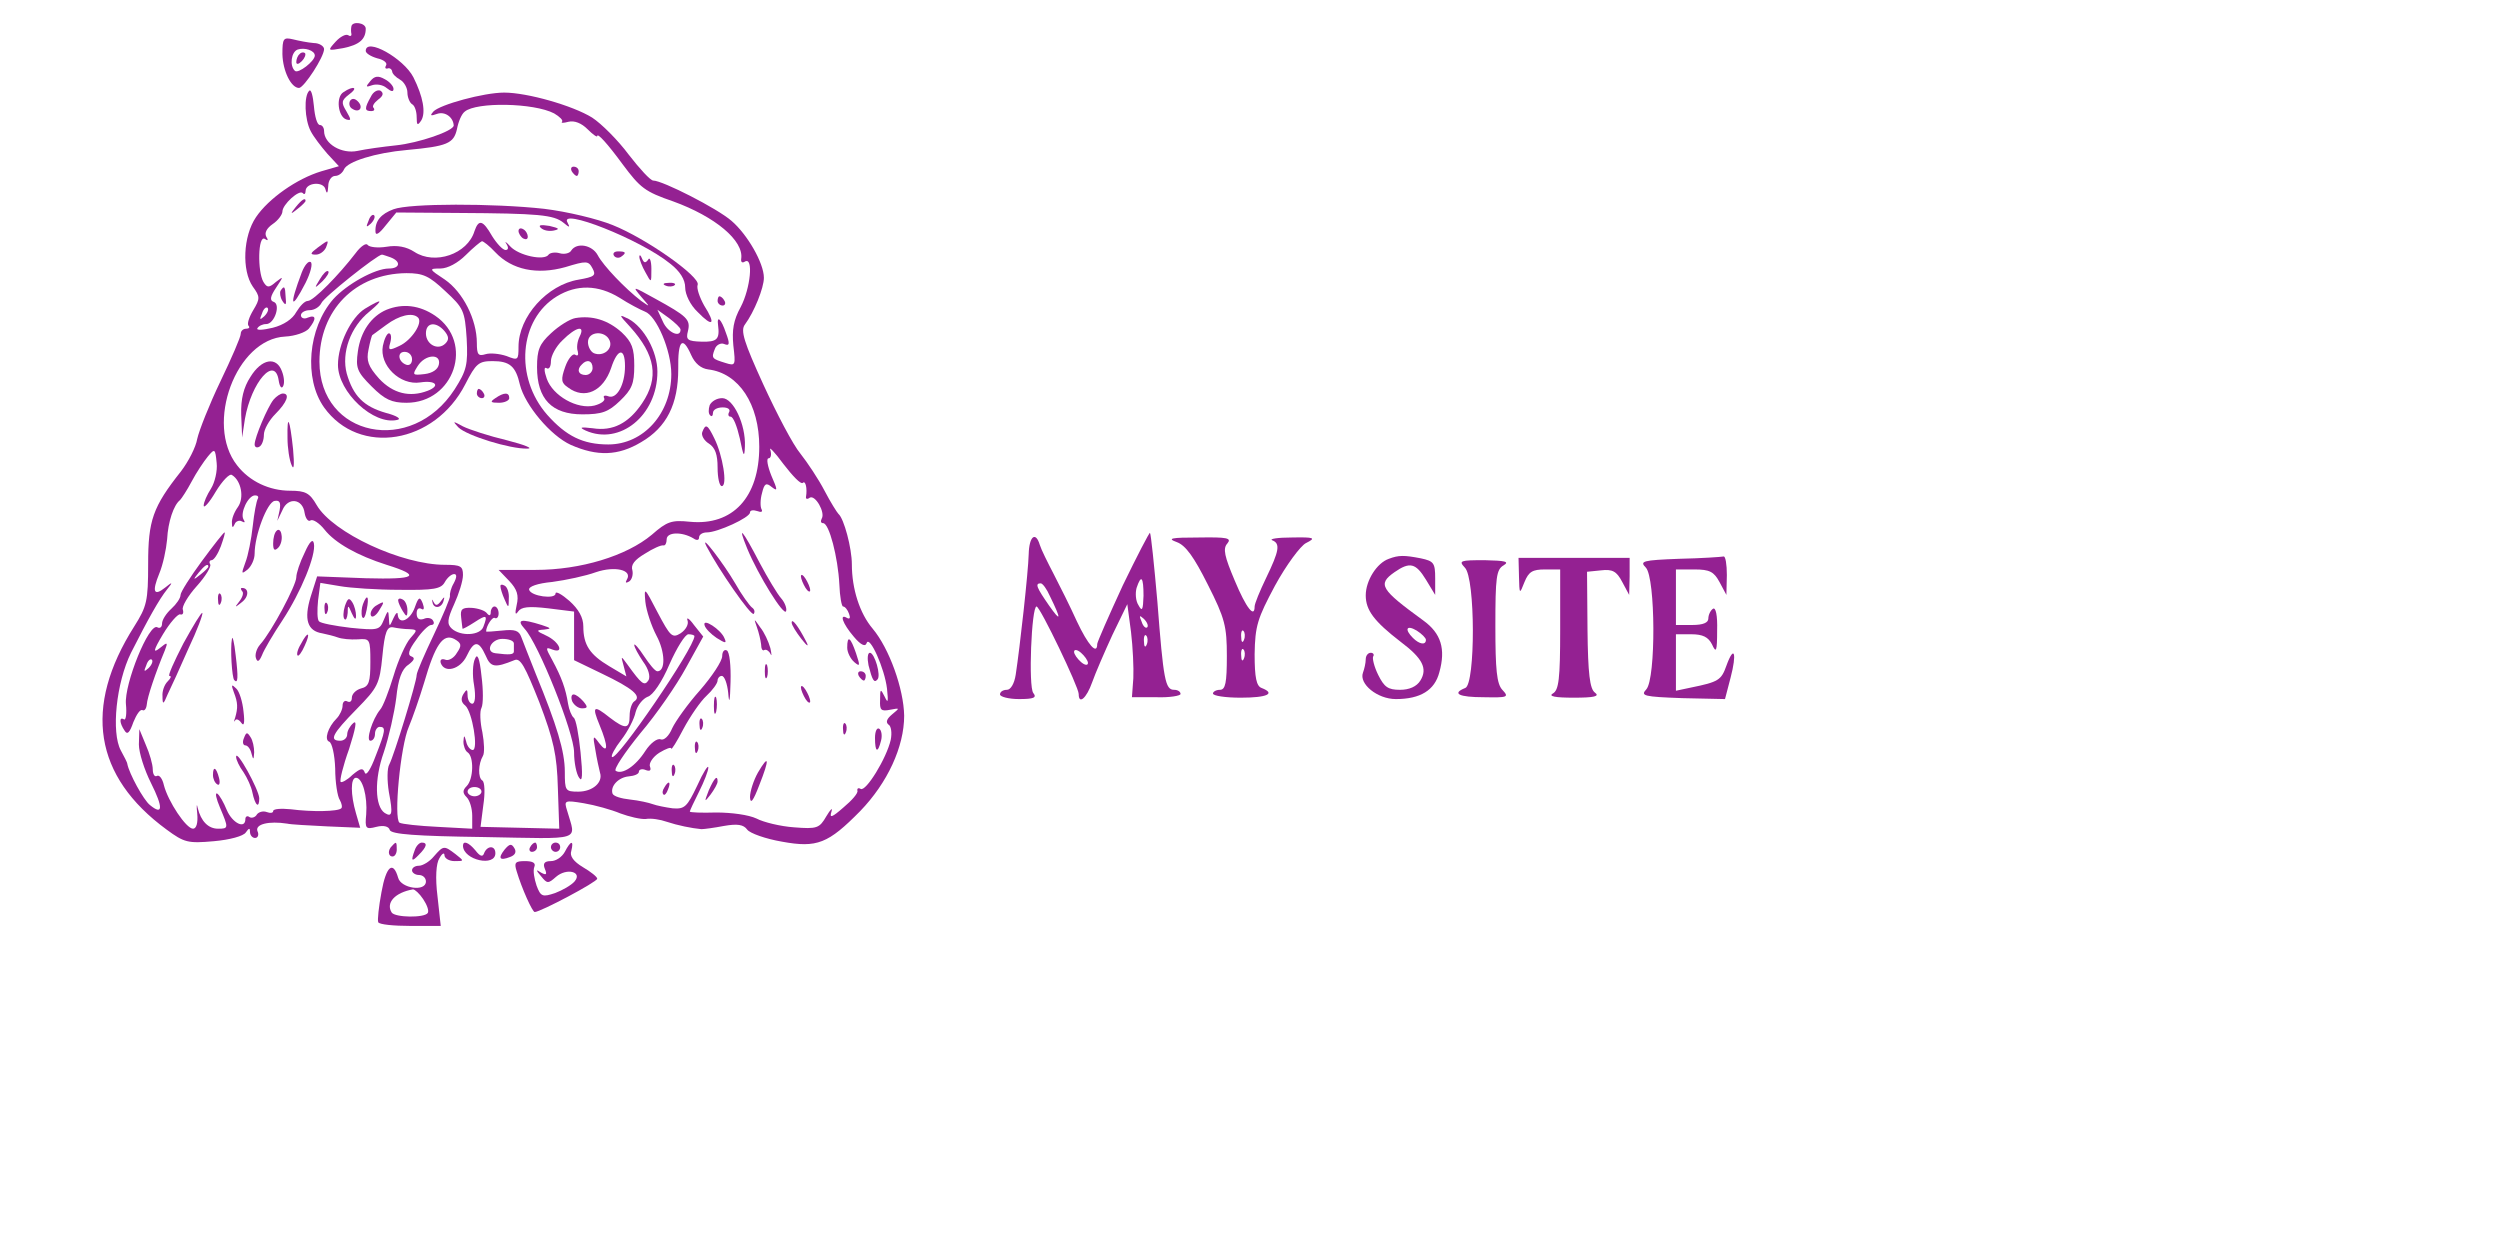  <svg  version="1.0" xmlns="http://www.w3.org/2000/svg"  width="540pt" height="272pt" viewBox="0 0 540 272"  preserveAspectRatio="xMidYMid meet">  <g transform="translate(0,272) scale(0.1,-0.1)" fill="#942192" stroke="none"> <path d="M759 2663 c-1 -5 -1 -12 0 -16 1 -5 -3 -6 -7 -3 -5 3 -17 -3 -27 -14 -18 -20 -18 -20 16 -14 35 7 49 19 49 42 0 13 -29 17 -31 5z"/> <path d="M610 2603 c1 -37 19 -73 36 -73 11 1 54 67 54 84 0 6 -10 13 -22 13 -13 1 -33 5 -45 8 -21 5 -23 2 -23 -32z m70 -3 c0 -12 -36 -40 -43 -33 -12 11 -8 41 6 46 15 5 37 -2 37 -13z"/> <path d="M647 2603 c-4 -3 -7 -11 -7 -17 0 -6 5 -5 12 2 6 6 9 14 7 17 -3 3 -9 2 -12 -2z"/> <path d="M790 2610 c0 -5 11 -12 25 -16 14 -3 22 -10 19 -15 -3 -5 -2 -8 3 -7 4 2 9 -1 10 -6 0 -5 8 -13 17 -18 9 -5 16 -18 16 -28 0 -10 5 -22 10 -25 6 -3 10 -16 10 -28 0 -18 2 -19 10 -7 10 17 4 51 -17 93 -21 41 -103 87 -103 57z"/> <path d="M800 2545 c-11 -13 -10 -14 4 -9 9 3 23 1 31 -6 10 -8 15 -9 15 -2 0 6 -9 16 -19 21 -14 8 -22 7 -31 -4z"/> <path d="M668 2524 c-12 -11 -10 -62 3 -87 6 -12 23 -34 36 -49 l25 -27 -38 -11 c-53 -16 -114 -59 -141 -99 -28 -41 -31 -115 -7 -150 16 -22 16 -26 1 -51 -9 -15 -14 -30 -10 -34 3 -3 1 -6 -5 -6 -7 0 -12 -5 -12 -11 0 -7 -20 -53 -44 -103 -24 -50 -46 -106 -50 -124 -3 -18 -19 -49 -35 -70 -61 -77 -71 -106 -71 -200 0 -81 -3 -92 -30 -135 -111 -175 -87 -324 70 -439 38 -28 46 -30 102 -25 34 3 64 11 69 19 7 10 9 10 9 1 0 -7 5 -13 11 -13 6 0 9 7 5 15 -5 15 25 22 64 16 8 -2 47 -4 87 -6 l71 -3 -9 31 c-12 41 -12 77 0 77 14 0 25 -40 22 -79 -3 -31 -1 -33 22 -27 16 4 27 1 29 -7 4 -9 56 -13 202 -15 219 -4 200 -10 181 57 -7 22 -6 23 36 16 24 -4 60 -14 79 -22 19 -7 44 -13 55 -12 11 2 31 -1 45 -6 24 -8 54 -14 75 -16 6 0 28 3 49 7 29 5 42 3 50 -8 6 -8 40 -20 75 -26 76 -14 100 -4 169 66 59 61 95 139 95 206 -1 58 -32 145 -68 188 -28 33 -45 86 -45 139 0 35 -17 99 -29 109 -3 3 -17 25 -30 50 -13 25 -37 61 -52 80 -16 19 -51 86 -80 149 -42 92 -50 117 -40 130 20 27 41 79 41 101 0 32 -36 94 -70 123 -31 27 -149 87 -169 87 -6 0 -29 25 -53 56 -23 31 -59 67 -79 80 -42 26 -140 54 -190 54 -44 0 -139 -26 -153 -41 -8 -9 -6 -10 8 -5 17 6 35 -7 36 -25 0 -12 -76 -38 -125 -43 -28 -3 -65 -8 -83 -12 -34 -7 -72 15 -72 43 0 7 -4 13 -9 13 -6 0 -11 18 -13 41 -2 22 -6 37 -10 33z m529 -49 c12 -7 20 -15 17 -18 -3 -3 3 -3 14 0 13 3 28 -3 41 -16 12 -12 21 -18 21 -15 0 8 22 -16 55 -61 38 -51 48 -59 109 -80 91 -33 153 -85 147 -124 -1 -7 2 -10 8 -6 19 11 12 -58 -9 -98 -16 -29 -19 -50 -16 -83 5 -43 5 -45 -17 -38 -29 9 -31 10 -23 30 3 9 13 14 20 11 12 -5 13 0 4 24 -10 30 -20 39 -17 17 4 -31 -2 -37 -36 -36 -30 1 -34 4 -29 23 6 25 -2 32 -71 70 -49 27 -50 28 -30 4 20 -23 20 -23 0 -9 -34 26 -82 76 -94 99 -12 22 -45 28 -57 10 -3 -6 -15 -9 -25 -6 -10 3 -21 1 -24 -3 -9 -14 -65 -2 -83 18 -9 10 -13 12 -8 5 5 -8 4 -13 -2 -13 -6 0 -19 14 -29 30 -20 35 -29 37 -38 11 -15 -50 -86 -74 -130 -45 -17 11 -37 15 -60 11 -19 -3 -37 -1 -41 4 -3 5 -15 -3 -26 -18 -36 -47 -91 -103 -103 -103 -7 0 -17 -11 -25 -24 -8 -15 -27 -28 -51 -34 -21 -5 -36 -6 -33 -1 3 5 11 9 19 9 18 0 32 43 16 48 -9 3 -7 12 5 30 17 26 17 26 0 13 -15 -13 -19 -13 -27 0 -13 22 -12 102 3 93 7 -5 8 -3 3 5 -4 8 1 18 14 27 12 8 21 21 21 27 0 15 36 48 44 40 3 -4 6 -2 6 4 0 19 39 22 43 4 3 -11 5 -9 6 7 0 12 7 22 15 22 8 0 16 7 19 14 7 17 68 36 136 42 87 8 101 14 108 45 3 16 10 33 17 38 25 21 149 19 193 -4z m-127 -300 c36 -38 90 -49 151 -32 46 14 50 14 59 -3 8 -15 4 -18 -30 -24 -68 -11 -130 -80 -130 -145 0 -29 -1 -30 -26 -20 -15 5 -35 7 -45 4 -16 -5 -19 -1 -19 24 0 51 -30 110 -69 137 -35 23 -35 24 -10 24 16 0 38 12 55 29 16 16 32 29 35 30 3 0 16 -10 29 -24z m-226 -11 c23 -9 20 -24 -4 -24 -30 0 -91 -34 -120 -66 -55 -63 -64 -172 -20 -234 76 -106 239 -79 305 50 23 45 29 50 59 50 37 0 50 -11 59 -51 11 -44 66 -110 110 -130 57 -25 102 -24 152 6 55 32 80 82 80 158 -1 62 9 73 28 30 8 -18 21 -29 37 -31 66 -8 110 -75 110 -167 0 -109 -57 -171 -150 -162 -39 4 -49 1 -82 -28 -55 -46 -154 -76 -251 -76 l-80 0 23 -24 c17 -18 21 -31 16 -52 -4 -18 -3 -23 3 -14 7 10 22 12 65 7 l56 -7 0 -53 0 -52 60 -29 c67 -32 87 -49 70 -60 -5 -3 -10 -17 -10 -31 0 -29 -9 -30 -43 -4 -35 28 -39 25 -22 -16 19 -46 19 -65 -1 -39 -13 18 -14 17 -8 -15 3 -19 8 -41 10 -49 7 -21 -16 -41 -47 -41 -28 0 -29 2 -29 43 0 44 -17 100 -63 212 -13 33 -27 68 -31 79 -5 14 -14 17 -41 14 -19 -2 -35 -3 -35 -2 0 12 14 33 19 29 4 -2 8 2 8 10 0 8 -4 15 -9 15 -4 0 -8 -6 -8 -12 0 -8 -3 -9 -8 -3 -4 6 -19 11 -33 12 -21 1 -25 -3 -23 -20 1 -12 3 -23 3 -25 1 -1 12 5 26 14 26 17 29 16 19 -10 -7 -19 -49 -21 -68 -4 -11 10 -10 20 5 53 10 22 19 50 19 63 0 19 -5 22 -39 22 -93 0 -242 69 -277 129 -15 26 -24 31 -57 31 -45 0 -88 20 -115 55 -70 89 -2 273 104 278 21 1 44 9 51 17 17 21 16 31 -2 24 -8 -4 -15 -1 -15 5 0 6 9 11 19 11 10 0 21 7 25 15 4 12 121 105 131 105 2 0 10 -3 19 -6z m118 -73 c39 -36 42 -42 46 -102 3 -57 0 -69 -26 -110 -93 -144 -292 -103 -292 60 0 111 77 190 188 191 36 0 49 -6 84 -39z m376 -14 c20 -13 45 -26 55 -30 25 -9 57 -84 57 -135 0 -85 -60 -152 -136 -152 -55 0 -91 18 -132 64 -71 81 -61 206 21 256 43 26 89 25 135 -3z m-767 -40 c-10 -9 -11 -8 -5 6 3 10 9 15 12 12 3 -3 0 -11 -7 -18z m899 -29 c0 -19 -28 -6 -38 17 l-12 26 25 -18 c13 -10 25 -21 25 -25z m264 -331 c6 6 10 -12 7 -30 -1 -5 3 -6 8 -2 12 7 34 -32 26 -45 -3 -6 -2 -10 3 -10 13 0 32 -74 35 -132 1 -27 5 -48 8 -48 4 0 10 -7 13 -16 3 -8 2 -12 -4 -9 -18 11 -10 -12 14 -40 15 -18 25 -23 28 -14 6 18 39 -55 44 -99 3 -29 2 -32 -5 -17 -9 18 -10 18 -10 -7 -1 -22 2 -25 22 -21 21 4 21 4 4 -10 -12 -10 -14 -17 -8 -22 6 -3 8 -18 5 -33 -9 -40 -54 -113 -65 -106 -5 3 -8 1 -7 -4 2 -5 -12 -21 -30 -36 -25 -22 -31 -24 -26 -9 3 10 -2 5 -11 -10 -15 -26 -20 -28 -70 -24 -29 2 -66 11 -81 19 -17 8 -54 13 -87 13 -31 -1 -57 0 -57 2 0 2 9 21 20 43 11 22 20 45 20 52 0 7 -11 -10 -24 -39 -22 -46 -27 -51 -53 -49 -15 2 -35 6 -43 9 -8 3 -30 8 -49 10 -19 2 -36 7 -38 13 -5 16 13 35 35 37 12 1 22 5 22 10 0 5 7 7 14 4 10 -4 13 -1 10 7 -3 7 6 21 20 30 15 9 26 13 26 9 0 -4 12 15 26 42 15 28 37 60 50 72 13 12 24 27 24 33 0 5 4 10 9 10 6 0 12 -17 14 -37 2 -26 4 -18 5 24 1 34 -2 65 -8 68 -5 3 -10 -2 -10 -12 0 -11 -22 -44 -48 -74 -26 -29 -53 -67 -60 -82 -7 -17 -18 -27 -25 -24 -7 3 -22 -8 -33 -25 -21 -33 -50 -52 -64 -43 -5 3 19 39 53 81 35 41 79 105 99 142 l37 67 -20 25 c-10 14 -17 18 -14 10 3 -8 -3 -20 -15 -28 -18 -11 -22 -7 -50 46 -28 54 -29 55 -26 22 2 -19 13 -52 24 -73 19 -35 20 -77 2 -77 -5 0 -17 15 -29 33 -11 17 -21 28 -21 24 0 -5 9 -21 19 -36 12 -16 16 -32 12 -40 -9 -14 -15 -9 -46 34 -14 19 -14 19 -8 -3 l6 -23 -37 22 c-42 25 -56 46 -56 86 0 19 -10 37 -30 55 -16 14 -30 22 -30 16 0 -13 -53 -6 -57 8 -2 7 18 14 50 17 30 4 72 13 94 21 41 14 80 5 67 -16 -4 -7 -2 -8 5 -4 6 4 9 15 7 24 -4 12 5 23 27 36 17 11 35 19 40 18 4 -1 7 5 7 13 0 16 33 17 58 2 7 -5 12 -4 12 2 0 6 7 11 17 11 23 0 93 32 93 43 0 5 7 6 16 3 8 -3 12 -2 9 4 -3 5 -3 21 1 35 5 21 9 23 21 13 13 -10 13 -7 -1 25 -8 20 -11 37 -6 37 5 0 7 8 4 18 -4 9 9 -4 28 -30 20 -26 38 -45 42 -41z m-1278 -12 c-9 -14 -16 -30 -16 -37 0 -7 12 6 26 30 14 23 30 40 35 36 20 -12 27 -49 13 -69 -8 -11 -14 -26 -13 -35 0 -10 2 -11 6 -2 2 6 10 9 15 6 7 -4 8 -2 4 4 -8 14 10 52 25 52 6 0 8 -3 6 -7 -3 -5 -8 -31 -11 -59 -3 -28 -10 -64 -16 -79 -9 -25 -9 -26 5 -15 8 7 15 22 15 34 0 40 27 111 43 114 11 2 14 -3 11 -20 l-5 -23 11 23 c12 29 44 25 48 -6 2 -12 8 -20 13 -16 5 3 19 -6 30 -20 23 -29 71 -56 134 -76 77 -24 64 -32 -45 -29 l-105 4 -14 -44 c-15 -49 -7 -74 25 -79 10 -2 26 -6 34 -9 8 -3 27 -5 43 -4 26 2 27 1 27 -49 0 -43 -3 -53 -20 -57 -11 -3 -20 -12 -20 -20 0 -8 -4 -11 -10 -8 -5 3 -10 -1 -10 -9 0 -8 -6 -21 -13 -28 -19 -19 -27 -46 -16 -50 6 -2 12 -28 13 -58 0 -30 5 -61 10 -68 4 -7 6 -16 3 -18 -7 -7 -63 -8 -109 -2 -21 2 -38 1 -38 -4 0 -4 -6 -5 -14 -2 -8 3 -17 0 -21 -5 -3 -6 -11 -9 -16 -6 -5 4 -9 1 -9 -4 0 -23 -28 -9 -40 19 -7 17 -16 33 -21 36 -5 2 -2 -11 6 -30 19 -45 19 -46 -4 -46 -21 0 -37 16 -44 45 -2 11 -3 5 -1 -12 2 -21 -2 -33 -9 -33 -15 0 -54 59 -63 94 -3 14 -10 23 -15 20 -5 -3 -9 4 -9 14 0 11 -7 35 -15 53 l-14 34 -1 -33 c0 -18 12 -55 26 -83 27 -54 26 -71 -2 -48 -14 11 -45 68 -49 89 0 3 -7 16 -14 29 -21 39 -10 146 22 211 37 73 61 116 78 137 13 16 12 17 -4 4 -25 -20 -29 -9 -13 30 8 19 15 52 17 74 2 38 14 74 28 85 3 3 15 21 25 40 10 19 26 43 35 54 15 18 16 17 19 -14 2 -17 -4 -42 -12 -55z m524 -205 c-6 -10 -9 -23 -8 -27 1 -4 -15 -42 -35 -84 -20 -42 -37 -81 -37 -87 0 -15 -49 -174 -59 -193 -5 -8 -5 -35 -1 -60 9 -47 7 -55 -9 -45 -21 14 -23 72 -2 131 11 33 23 86 27 118 4 40 12 62 26 71 13 10 15 15 7 18 -9 3 -7 13 10 36 12 18 27 32 32 32 6 0 8 4 4 10 -3 5 -12 7 -20 3 -10 -3 -15 1 -15 12 0 9 4 13 10 10 6 -4 7 1 3 12 -6 15 -9 14 -17 -9 -10 -28 -35 -39 -37 -15 0 6 -4 3 -9 -8 -9 -20 -9 -20 -10 0 -1 18 -2 18 -11 -4 -9 -22 -12 -23 -72 -17 -34 4 -65 10 -68 14 -4 4 -4 24 -2 45 l5 38 42 -7 c22 -4 81 -8 129 -8 75 -1 90 2 98 17 5 9 14 17 20 17 6 0 6 -7 -1 -20z m-96 -99 c18 -1 18 -2 2 -20 -9 -10 -26 -47 -36 -81 -10 -33 -23 -67 -29 -73 -17 -21 -31 -67 -21 -67 6 0 10 7 10 15 0 8 5 15 10 15 14 0 13 -8 -9 -64 -10 -27 -20 -43 -23 -35 -4 11 -9 10 -27 -5 -11 -11 -23 -17 -25 -15 -3 2 5 35 18 71 14 44 18 64 9 56 -7 -6 -13 -17 -13 -24 0 -8 -7 -14 -15 -14 -25 0 -17 15 35 68 46 47 50 54 56 115 5 52 10 64 23 62 9 -2 25 -4 35 -4z m103 -51 c-6 -11 -18 -18 -25 -15 -8 3 -12 0 -10 -7 8 -23 42 -14 56 15 16 34 26 34 41 1 11 -26 20 -27 62 -10 13 6 23 -13 54 -91 31 -82 38 -113 40 -185 l3 -88 -85 2 -85 2 6 47 c4 26 3 50 -2 53 -10 6 -9 36 1 53 4 6 3 29 -1 51 -5 22 -6 46 -2 53 4 8 4 39 0 69 -4 39 -9 50 -14 37 -5 -10 -6 -36 -2 -57 4 -25 2 -40 -4 -40 -5 0 -10 8 -10 18 0 14 -2 14 -9 3 -6 -10 -5 -18 4 -25 15 -13 29 -96 16 -96 -5 0 -12 8 -14 18 -4 15 -5 15 -6 0 0 -9 4 -20 9 -23 14 -9 13 -58 -2 -73 -9 -9 -9 -15 0 -24 7 -7 12 -25 12 -40 l0 -28 -74 4 c-41 2 -78 6 -83 9 -13 8 2 166 20 207 8 19 23 62 33 95 24 83 41 107 65 95 16 -9 17 -14 6 -30z m513 36 c0 -25 -168 -271 -178 -261 -3 2 6 19 20 37 14 18 28 45 31 60 4 15 16 29 26 33 11 3 31 32 47 70 16 36 34 65 41 65 7 0 13 -2 13 -4z m-390 -16 c0 -5 0 -13 0 -17 0 -7 -9 -8 -40 -4 -23 3 -9 31 15 31 14 0 25 -4 25 -10z m-70 -320 c0 -5 -7 -10 -15 -10 -8 0 -15 5 -15 10 0 6 7 10 15 10 8 0 15 -4 15 -10z"/> <path d="M1235 2350 c3 -5 8 -10 11 -10 2 0 4 5 4 10 0 6 -5 10 -11 10 -5 0 -7 -4 -4 -10z"/> <path d="M639 2273 c-13 -16 -12 -17 4 -4 9 7 17 15 17 17 0 8 -8 3 -21 -13z"/> <path d="M850 2268 c-27 -10 -40 -25 -39 -48 0 -10 8 -5 22 13 l23 28 135 -1 c172 -1 205 -4 226 -21 13 -11 15 -11 9 0 -21 34 157 -36 221 -88 22 -17 33 -35 33 -52 0 -15 11 -38 27 -53 33 -34 40 -27 14 14 -10 18 -17 38 -14 45 6 17 -111 100 -184 129 -32 13 -98 29 -148 35 -109 12 -291 12 -325 -1z"/> <path d="M796 2243 c-6 -14 -5 -15 5 -6 7 7 10 15 7 18 -3 3 -9 -2 -12 -12z"/> <path d="M1168 2228 c6 -6 18 -8 28 -6 14 3 12 5 -9 10 -19 3 -25 2 -19 -4z"/> <path d="M1120 2221 c0 -5 5 -13 10 -16 6 -3 10 -2 10 4 0 5 -4 13 -10 16 -5 3 -10 2 -10 -4z"/> <path d="M686 2185 c-16 -12 -17 -15 -4 -15 9 0 18 7 22 15 7 18 6 18 -18 0z"/> <path d="M1326 2168 c3 -5 10 -6 15 -3 13 9 11 12 -6 12 -8 0 -12 -4 -9 -9z"/> <path d="M1381 2165 c0 -5 6 -21 13 -33 13 -24 13 -24 13 7 0 18 -4 27 -7 20 -6 -8 -9 -7 -13 2 -3 8 -6 10 -6 4z"/> <path d="M652 2132 c-28 -74 -24 -85 8 -23 11 22 16 42 11 45 -5 3 -13 -7 -19 -22z"/> <path d="M691 2117 c-13 -21 -12 -21 5 -5 10 10 16 20 13 22 -3 3 -11 -5 -18 -17z"/> <path d="M1438 2103 c7 -3 16 -2 19 1 4 3 -2 6 -13 5 -11 0 -14 -3 -6 -6z"/> <path d="M606 2092 c-2 -4 -1 -14 4 -22 7 -11 9 -9 7 8 -1 24 -3 26 -11 14z"/> <path d="M1550 2070 c0 -5 5 -10 11 -10 5 0 7 5 4 10 -3 6 -8 10 -11 10 -2 0 -4 -4 -4 -10z"/> <path d="M541 1906 c-15 -23 -21 -48 -20 -82 l2 -49 6 40 c14 80 65 138 73 83 2 -13 6 -18 9 -13 4 6 3 20 -2 33 -12 33 -44 27 -68 -12z"/> <path d="M1030 1870 c0 -5 5 -10 11 -10 5 0 7 5 4 10 -3 6 -8 10 -11 10 -2 0 -4 -4 -4 -10z"/> <path d="M591 1857 c-13 -16 -41 -82 -41 -97 0 -6 5 -8 10 -5 6 3 10 15 10 26 0 11 11 31 25 45 25 25 32 44 16 44 -5 0 -14 -6 -20 -13z"/> <path d="M1070 1860 c-12 -8 -11 -10 8 -10 12 0 22 5 22 10 0 13 -11 13 -30 0z"/> <path d="M1533 1845 c-3 -9 -3 -19 1 -22 3 -4 6 -1 6 5 0 7 9 12 21 12 11 0 17 -4 14 -10 -3 -5 -2 -10 3 -10 6 0 14 -21 20 -47 8 -40 10 -43 11 -17 2 47 -25 104 -49 104 -12 0 -23 -7 -27 -15z"/> <path d="M621 1774 c0 -21 4 -48 9 -59 5 -12 6 1 3 35 -7 66 -13 79 -12 24z"/> <path d="M990 1797 c18 -18 112 -47 149 -46 14 0 -5 8 -44 18 -38 9 -81 23 -95 30 -22 12 -23 12 -10 -2z"/> <path d="M1517 1787 c-3 -7 4 -19 14 -25 14 -9 19 -24 19 -52 0 -22 4 -40 9 -40 13 0 2 67 -16 103 -15 31 -19 32 -26 14z"/> <path d="M1081 1453 c0 -4 4 -17 9 -28 8 -19 9 -19 9 2 1 12 -3 25 -9 28 -5 3 -10 3 -9 -2z"/> <path d="M1133 1362 c30 -32 107 -225 107 -267 0 -22 5 -47 11 -55 7 -11 8 6 3 55 -4 39 -10 72 -15 75 -4 3 -10 17 -12 30 -5 32 -14 57 -34 94 -15 27 -15 29 0 23 27 -10 15 17 -13 30 -22 10 -23 12 -5 13 17 2 16 3 -5 10 -45 14 -55 12 -37 -8z"/> <path d="M1236 1205 c4 -8 13 -15 21 -15 13 0 13 3 3 15 -7 8 -16 15 -21 15 -5 0 -6 -7 -3 -15z"/> <path d="M788 2053 c-30 -19 -58 -77 -58 -121 0 -59 77 -131 128 -119 10 2 -1 9 -24 15 -49 14 -71 37 -85 85 -12 45 8 101 49 134 32 27 28 29 -10 6z"/> <path d="M835 2051 c-33 -14 -56 -47 -62 -90 -5 -36 -2 -44 30 -76 28 -28 43 -35 75 -35 103 0 147 130 62 188 -34 23 -70 27 -105 13z m68 -17 c11 -11 -14 -49 -40 -61 -23 -11 -25 -10 -20 7 3 11 2 20 -3 20 -4 0 -10 -12 -13 -27 -8 -42 37 -86 81 -79 33 5 44 -7 16 -18 -39 -15 -75 -6 -105 26 -24 27 -28 39 -23 63 3 16 7 30 8 31 0 0 14 10 30 22 28 21 57 28 69 16z m57 -29 c10 -12 10 -19 2 -27 -16 -16 -42 -2 -42 22 0 24 22 26 40 5z m-70 -61 c0 -9 -5 -14 -12 -12 -18 6 -21 28 -4 28 9 0 16 -7 16 -16z m58 -11 c-2 -11 -14 -19 -31 -21 -26 -3 -27 -2 -15 17 16 26 51 28 46 4z"/> <path d="M1243 2033 c-12 -2 -36 -17 -53 -33 -25 -23 -30 -36 -30 -73 0 -69 32 -102 98 -102 42 0 56 5 81 29 26 25 31 37 31 76 0 38 -5 51 -27 72 -30 27 -64 37 -100 31z m9 -40 c-5 -10 -7 -24 -4 -32 2 -8 0 -11 -6 -7 -5 3 -15 -9 -21 -26 -10 -28 -9 -35 6 -45 36 -27 76 -8 93 42 14 43 30 45 30 4 0 -40 -18 -72 -36 -65 -8 3 -12 1 -9 -4 3 -5 -6 -12 -21 -16 -37 -9 -90 21 -103 58 -6 17 -6 26 -1 23 6 -4 10 3 10 15 0 11 11 32 25 45 29 29 50 34 37 8z m65 -9 c7 -18 -14 -35 -34 -27 -7 3 -13 14 -13 24 0 24 38 26 47 3z m-37 -59 c0 -8 -7 -15 -15 -15 -16 0 -20 12 -8 23 11 12 23 8 23 -8z"/> <path d="M1361 2014 c55 -61 63 -110 26 -165 -29 -43 -63 -61 -107 -54 -26 3 -30 2 -15 -5 74 -33 155 33 155 127 0 44 -29 96 -62 114 -22 11 -22 10 3 -17z"/> <path d="M1614 1535 c24 -58 80 -148 84 -135 2 6 -3 19 -11 28 -8 9 -29 44 -46 76 -38 73 -49 85 -27 31z"/> <path d="M1526 1540 c26 -50 96 -151 102 -146 3 4 2 10 -4 14 -5 4 -22 27 -36 52 -25 43 -78 112 -62 80z"/> <path d="M1730 1475 c0 -5 5 -17 10 -25 5 -8 10 -10 10 -5 0 6 -5 17 -10 25 -5 8 -10 11 -10 5z"/> <path d="M1522 1369 c2 -7 14 -19 26 -27 19 -12 22 -12 17 -1 -7 19 -49 46 -43 28z"/> <path d="M1635 1365 c4 -11 8 -28 9 -37 0 -9 3 -15 7 -12 4 2 10 -2 13 -8 3 -7 3 -2 0 12 -4 14 -13 34 -22 45 -14 20 -14 20 -7 0z"/> <path d="M1710 1375 c0 -5 10 -21 21 -35 13 -17 17 -18 10 -5 -17 33 -31 51 -31 40z"/> <path d="M1830 1321 c0 -10 7 -24 15 -31 13 -11 13 -8 4 19 -12 35 -19 40 -19 12z"/> <path d="M1876 1283 c8 -32 12 -39 19 -31 9 8 -6 58 -16 58 -5 0 -6 -12 -3 -27z"/> <path d="M1652 1270 c0 -14 2 -19 5 -12 2 6 2 18 0 25 -3 6 -5 1 -5 -13z"/> <path d="M1855 1260 c3 -5 8 -10 11 -10 2 0 4 5 4 10 0 6 -5 10 -11 10 -5 0 -7 -4 -4 -10z"/> <path d="M1730 1235 c0 -5 5 -17 10 -25 5 -8 10 -10 10 -5 0 6 -5 17 -10 25 -5 8 -10 11 -10 5z"/> <path d="M1542 1195 c0 -16 2 -22 5 -12 2 9 2 23 0 30 -3 6 -5 -1 -5 -18z"/> <path d="M1511 1154 c0 -11 3 -14 6 -6 3 7 2 16 -1 19 -3 4 -6 -2 -5 -13z"/> <path d="M1821 1144 c0 -11 3 -14 6 -6 3 7 2 16 -1 19 -3 4 -6 -2 -5 -13z"/> <path d="M1890 1126 c0 -31 6 -34 13 -6 3 11 1 23 -4 26 -5 3 -9 -6 -9 -20z"/> <path d="M1501 1104 c0 -11 3 -14 6 -6 3 7 2 16 -1 19 -3 4 -6 -2 -5 -13z"/> <path d="M1637 1051 c-9 -16 -17 -40 -17 -53 1 -16 7 -8 20 26 23 58 21 68 -3 27z"/> <path d="M1451 1054 c0 -11 3 -14 6 -6 3 7 2 16 -1 19 -3 4 -6 -2 -5 -13z"/> <path d="M1531 1013 c-10 -26 -10 -27 4 -9 8 11 15 23 15 28 0 15 -7 8 -19 -19z"/> <path d="M1435 1019 c-4 -6 -5 -12 -2 -15 2 -3 7 2 10 11 7 17 1 20 -8 4z"/> <path d="M598 1574 c-5 -4 -8 -16 -8 -28 0 -14 3 -17 11 -9 6 6 9 19 7 28 -1 9 -6 13 -10 9z"/> <path d="M436 1508 c-25 -34 -46 -67 -46 -73 0 -7 -9 -20 -20 -30 -11 -10 -20 -24 -20 -32 0 -8 -5 -11 -10 -8 -18 11 -72 -123 -68 -166 2 -20 0 -35 -4 -33 -11 7 -10 -8 1 -24 6 -10 11 -5 19 18 7 17 15 29 20 26 4 -2 8 3 9 12 1 16 19 69 39 117 7 18 6 19 -11 5 -15 -12 -14 -5 7 30 15 25 32 44 37 43 6 -2 8 3 6 10 -3 6 11 30 30 51 19 21 32 43 29 47 -3 5 -1 9 3 9 5 0 14 14 20 30 6 17 10 30 8 30 -2 0 -24 -28 -49 -62z m14 -12 c0 -2 -8 -10 -17 -17 -16 -13 -17 -12 -4 4 13 16 21 21 21 13z m-129 -219 c-10 -9 -11 -8 -5 6 3 10 9 15 12 12 3 -3 0 -11 -7 -18z"/> <path d="M658 1526 c-10 -20 -18 -44 -18 -53 0 -17 -53 -117 -78 -145 -8 -9 -12 -23 -9 -30 3 -9 7 -7 13 7 4 11 24 45 44 75 40 61 73 141 68 166 -2 11 -9 5 -20 -20z"/> <path d="M523 1443 c4 -3 1 -13 -6 -22 -11 -14 -10 -14 5 -2 16 12 16 31 1 31 -4 0 -3 -3 0 -7z"/> <path d="M471 1424 c0 -11 3 -14 6 -6 3 7 2 16 -1 19 -3 4 -6 -2 -5 -13z"/> <path d="M396 1330 c-20 -39 -34 -70 -30 -70 5 0 3 -5 -4 -12 -7 -7 -12 -21 -11 -32 0 -19 2 -18 11 4 7 14 27 58 45 99 19 40 32 75 30 77 -2 2 -20 -28 -41 -66z"/> <path d="M501 1340 c-4 -20 0 -84 5 -89 8 -9 9 5 3 54 -3 28 -7 43 -8 35z"/> <path d="M650 1329 c-7 -11 -10 -23 -7 -25 2 -2 9 7 15 21 14 30 7 33 -8 4z"/> <path d="M505 1225 c9 -23 9 -34 3 -55 -3 -8 -3 -11 0 -6 2 4 8 2 13 -5 6 -9 8 -1 5 24 -2 21 -9 44 -16 50 -10 10 -11 8 -5 -8z"/> <path d="M527 1126 c-4 -9 -2 -16 3 -16 5 0 11 -8 13 -17 4 -15 5 -15 6 2 0 11 -3 26 -8 33 -7 11 -9 11 -14 -2z"/> <path d="M510 1085 c0 -6 7 -21 16 -33 8 -12 17 -32 19 -43 6 -29 15 -37 15 -13 -1 19 -50 108 -50 89z"/> <path d="M460 1046 c0 -8 4 -17 9 -20 5 -4 7 3 4 14 -6 23 -13 26 -13 6z"/> <path d="M745 1411 c-4 -13 -4 -25 -1 -28 3 -4 6 2 7 13 0 18 1 18 9 -1 6 -13 9 -15 9 -5 0 8 -3 21 -8 29 -7 11 -10 9 -16 -8z"/> <path d="M784 1415 c-3 -8 -4 -20 -2 -27 3 -7 7 -1 10 15 6 29 1 36 -8 12z"/> <path d="M860 1423 c0 -4 5 -15 10 -23 8 -13 10 -13 10 2 0 9 -4 20 -10 23 -5 3 -10 3 -10 -2z"/> <path d="M934 1420 c2 -16 20 -14 24 2 3 10 2 10 -6 -1 -7 -9 -11 -10 -15 -2 -4 7 -5 8 -3 1z"/> <path d="M701 1404 c0 -11 3 -14 6 -6 3 7 2 16 -1 19 -3 4 -6 -2 -5 -13z"/> <path d="M811 1411 c-7 -5 -12 -14 -10 -20 2 -6 10 -2 17 9 14 22 13 23 -7 11z"/> <path d="M742 2521 c-17 -10 -12 -53 6 -59 11 -3 11 -1 0 18 -11 18 -11 23 6 36 21 15 10 20 -12 5z"/> <path d="M801 2511 c-14 -25 -14 -31 1 -31 6 0 8 3 5 7 -4 3 1 11 10 18 11 8 12 14 5 19 -6 3 -16 -2 -21 -13z"/> <path d="M756 2502 c-3 -6 -1 -14 5 -17 15 -10 25 3 12 16 -7 7 -13 7 -17 1z"/> <path d="M2425 1455 c-30 -65 -55 -122 -55 -126 0 -25 -20 -2 -44 49 -14 31 -37 77 -50 102 -13 25 -27 53 -30 63 -9 30 -23 19 -24 -20 -1 -39 -19 -201 -28 -260 -3 -20 -11 -33 -19 -33 -8 0 -15 -4 -15 -10 0 -5 19 -10 41 -10 32 0 39 3 31 13 -11 13 -4 187 7 187 8 -1 91 -174 91 -189 0 -24 17 -9 29 25 7 20 27 66 44 103 l32 66 8 -60 c4 -33 6 -78 5 -100 l-3 -41 53 0 c28 -1 52 3 52 7 0 5 -6 9 -14 9 -19 0 -23 21 -36 190 -7 80 -14 147 -16 149 -1 2 -28 -50 -59 -114z m45 -22 c-1 -31 -3 -35 -11 -20 -6 9 -7 26 -4 37 10 30 15 24 15 -17z m-202 -1 c25 -51 24 -57 -2 -20 -27 39 -31 48 -18 48 4 0 13 -12 20 -28z m210 -67 c-3 -3 -9 2 -12 12 -6 14 -5 15 5 6 7 -7 10 -15 7 -18z m-1 -37 c-3 -8 -6 -5 -6 6 -1 11 2 17 5 13 3 -3 4 -12 1 -19z m-127 -40 c0 -6 -7 -5 -15 2 -8 7 -15 17 -15 22 0 6 7 5 15 -2 8 -7 15 -17 15 -22z"/> <path d="M2542 1549 c19 -7 37 -32 67 -92 37 -73 41 -90 41 -154 0 -58 -3 -73 -15 -73 -8 0 -15 -4 -15 -8 0 -5 27 -9 60 -9 58 0 76 9 45 21 -11 4 -15 22 -15 73 1 61 6 77 44 148 24 44 55 86 67 92 22 11 19 13 -31 12 -30 0 -49 -3 -42 -6 18 -7 15 -23 -13 -81 -14 -29 -25 -56 -25 -62 0 -26 -18 -4 -43 56 -22 52 -26 69 -16 80 10 12 0 14 -62 13 -60 0 -69 -2 -47 -10z m145 -211 c-3 -8 -6 -5 -6 6 -1 11 2 17 5 13 3 -3 4 -12 1 -19z m0 -40 c-3 -8 -6 -5 -6 6 -1 11 2 17 5 13 3 -3 4 -12 1 -19z"/> <path d="M3000 1513 c-26 -9 -50 -47 -50 -79 0 -32 18 -56 75 -100 48 -36 59 -58 43 -84 -8 -13 -24 -20 -44 -20 -26 0 -34 6 -47 32 -9 18 -13 36 -11 40 3 4 0 8 -5 8 -6 0 -11 -6 -11 -14 0 -8 -3 -21 -6 -29 -9 -24 31 -57 71 -57 53 0 84 19 94 58 14 50 4 84 -35 112 -92 67 -99 78 -62 104 33 23 46 20 68 -16 l20 -33 0 36 c0 33 -3 37 -31 43 -36 7 -48 7 -69 -1z m80 -175 c0 -12 -14 -10 -28 4 -19 19 -14 29 8 16 11 -7 20 -16 20 -20z"/> <path d="M3281 1475 c1 -39 1 -40 12 -12 9 22 17 27 44 27 l33 0 0 -130 c0 -107 -3 -131 -16 -138 -10 -6 5 -9 45 -9 45 0 57 3 46 11 -11 8 -15 41 -16 136 l-1 125 30 3 c25 3 34 -2 46 -25 l15 -28 1 40 0 40 -120 0 -120 0 1 -40z"/> <path d="M3627 1513 c-79 -3 -86 -5 -72 -19 21 -22 22 -240 1 -263 -13 -14 -6 -16 78 -19 l92 -2 12 46 c14 53 8 73 -9 26 -11 -31 -17 -35 -76 -47 l-33 -7 0 61 0 61 33 0 c25 0 37 -6 45 -22 9 -20 11 -15 11 30 1 33 -3 51 -9 47 -5 -3 -10 -13 -10 -21 0 -9 -11 -14 -35 -14 l-35 0 0 60 0 60 40 0 c33 0 42 -5 54 -27 l15 -28 1 43 c0 23 -3 41 -7 40 -5 -1 -48 -4 -96 -5z"/> <path d="M3164 1494 c23 -22 23 -252 1 -260 -30 -12 -14 -20 40 -20 52 -1 55 0 40 16 -12 13 -15 43 -15 138 0 105 2 122 18 131 13 8 3 10 -41 11 -53 0 -57 -1 -43 -16z"/> <path d="M847 893 c-10 -9 -9 -23 1 -23 5 0 9 7 9 15 0 17 -1 18 -10 8z"/> <path d="M896 884 c-9 -24 -7 -27 9 -10 17 17 19 26 6 26 -5 0 -12 -7 -15 -16z"/> <path d="M1000 893 c1 -31 70 -46 70 -16 0 17 -17 17 -24 1 -3 -10 -9 -8 -19 5 -15 18 -27 22 -27 10z"/> <path d="M1090 885 c-15 -19 -11 -25 12 -16 11 4 14 11 9 19 -6 10 -10 10 -21 -3z"/> <path d="M1145 890 c-3 -5 -1 -10 4 -10 6 0 11 5 11 10 0 6 -2 10 -4 10 -3 0 -8 -4 -11 -10z"/> <path d="M1190 890 c0 -5 5 -10 10 -10 6 0 10 5 10 10 0 6 -4 10 -10 10 -5 0 -10 -4 -10 -10z"/> <path d="M1220 880 c-6 -11 -19 -20 -30 -20 -14 0 -18 -5 -13 -17 5 -12 3 -14 -8 -8 -12 8 -12 6 0 -8 13 -16 15 -16 32 -1 23 20 58 11 40 -10 -7 -8 -26 -19 -42 -25 -27 -9 -31 -8 -40 16 -5 15 -8 32 -5 40 4 9 -3 13 -20 13 -21 0 -24 -3 -18 -22 11 -37 34 -88 39 -88 12 0 135 65 135 72 0 4 -14 15 -31 25 -20 12 -29 24 -25 35 6 24 -1 23 -14 -2z"/> <path d="M937 870 c-9 -11 -24 -20 -32 -20 -8 0 -15 -4 -15 -10 0 -5 7 -10 15 -10 8 0 15 -6 15 -14 0 -23 -54 -15 -60 8 -11 38 -26 25 -36 -31 -6 -32 -9 -61 -7 -65 2 -5 34 -8 69 -8 l66 0 -7 64 c-5 40 -3 71 4 82 6 11 11 13 11 7 0 -7 10 -13 22 -13 21 0 21 0 2 15 -25 19 -26 19 -47 -5z m-23 -92 c8 -12 13 -25 10 -30 -7 -11 -71 -10 -78 1 -13 21 7 43 46 50 4 0 14 -9 22 -21z"/> </g> </svg> 
